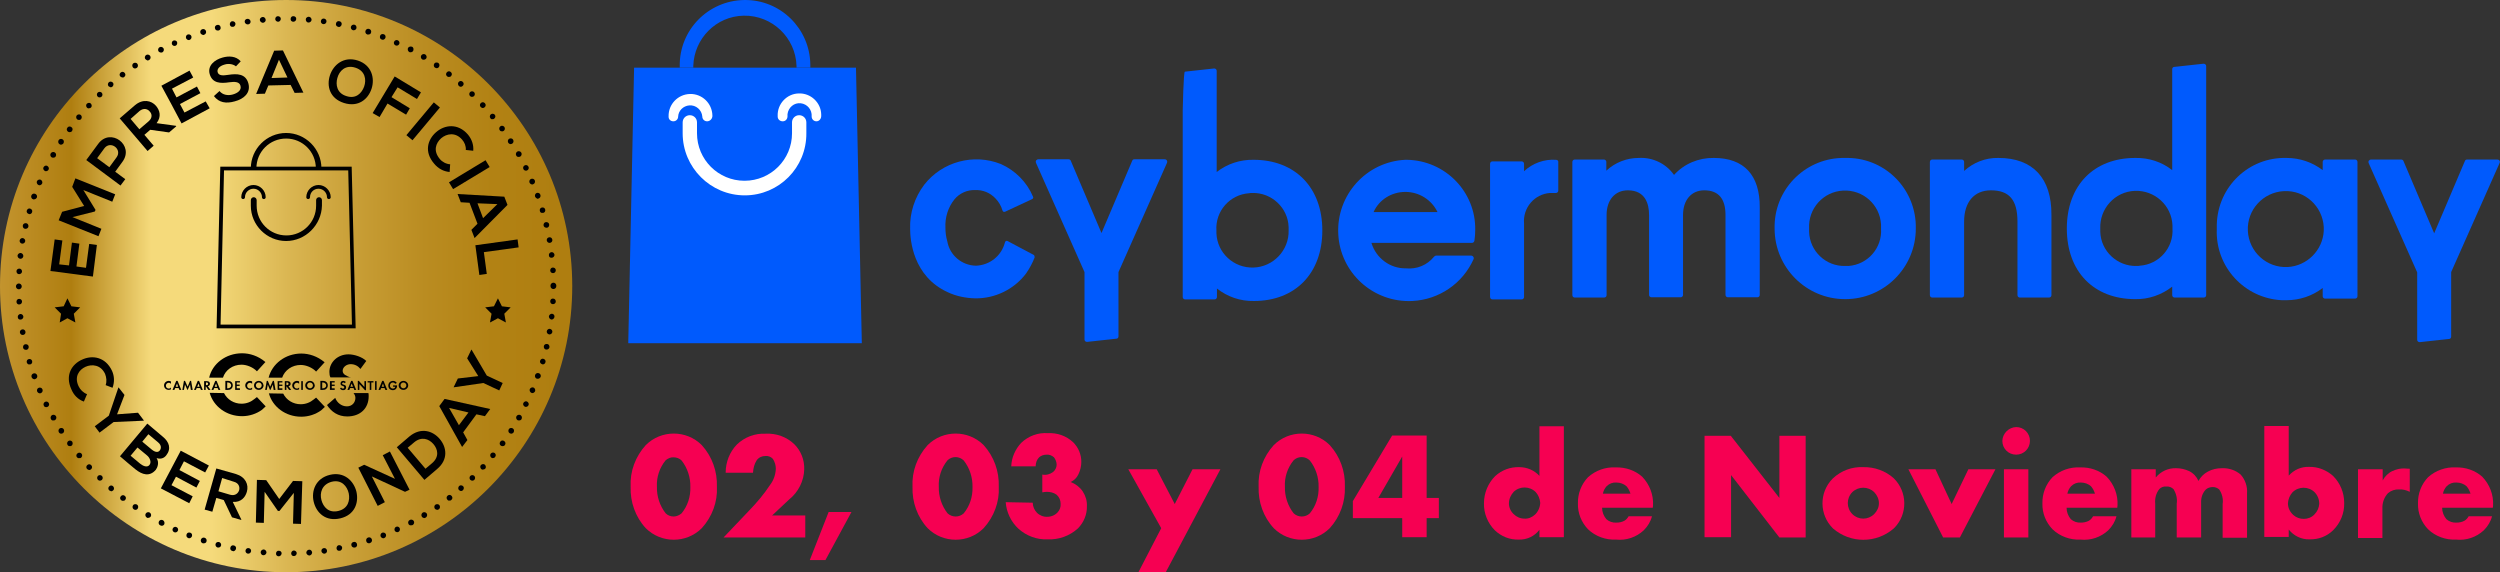 <?xml version="1.0" encoding="utf-8"?>
<!-- Generator: Adobe Illustrator 25.0.0, SVG Export Plug-In . SVG Version: 6.00 Build 0)  -->
<svg version="1.1" id="Capa_1" xmlns="http://www.w3.org/2000/svg" xmlns:xlink="http://www.w3.org/1999/xlink" x="0px" y="0px"
	 viewBox="0 0 941.9 215.6" style="enable-background:new 0 0 941.9 215.6;" xml:space="preserve">
<rect x="0" y="0" width="941.9" height="215.6" fill="#333333" stroke="none"/>
<style type="text/css">
	.st0{clip-path:url(#SVGID_2_);}
	.st1{fill:#005AFD;}
	.st2{fill:#FFFFFF;}
	.st3{clip-path:url(#SVGID_4_);}
	.st4{fill:#F60052;}
	.st5{clip-path:url(#SVGID_5_);fill:url(#SVGID_7_);}
	.st6{fill-rule:evenodd;clip-rule:evenodd;}
</style>
<g id="Grupo_53" transform="translate(543 26)">
	<g id="Grupo_50" transform="translate(0 0.105)">
		<g>
			<defs>
				<rect id="SVGID_1_" x="-306.4" y="-25.8" width="705.2" height="129"/>
			</defs>
			<clipPath id="SVGID_2_">
				<use xlink:href="#SVGID_1_"  style="overflow:visible;"/>
			</clipPath>
			<g id="Grupo_49" class="st0">
				<path id="Trazado_443" class="st1" d="M-70.7,34.1c-5-0.1-9.9,1.5-13.9,4.6V0.6c0-0.5-0.4-0.9-0.9-0.9c0,0,0,0,0,0h-0.1l-11,1.2
					c-0.5,0.1-0.8,14.2-0.8,14.6v70.3c0,0.5,0.4,0.9,0.9,0.9h0h11.1c0.5,0,0.9-0.4,0.9-0.9c0,0,0,0,0,0v-3.2
					c3.9,3.1,8.8,4.8,13.9,4.7c15.7,0,25.8-10.5,25.8-26.6S-55,34.1-70.7,34.1 M-71.2,46.6c7.3-0.2,13.5,5.6,13.7,12.9c0,0,0,0,0,0
					c0,0.4,0,0.8,0,1.2c0.2,7.5-5.8,13.8-13.3,14c-7.4,0.2-13.6-5.5-13.9-12.9c0-0.3,0-0.7,0-1c-0.5-7.3,5-13.6,12.3-14.1
					C-72,46.6-71.6,46.6-71.2,46.6"/>
				<path id="Trazado_444" class="st1" d="M-13.5,34.1c-14.7,0.7-26,13.2-25.3,27.9c0.7,14.7,13.2,26,27.9,25.3
					c10.1-0.5,19-6.6,23.1-15.8c0.2-0.5-0.1-1-0.5-1.2c-0.1,0-0.2-0.1-0.3-0.1H-1.9c-0.3,0-0.6,0.2-0.8,0.4
					c-2.6,3.2-6.5,4.8-10.6,4.4c-6,0.1-11.3-3.9-13-9.6h37.9c0.4,0,0.8-0.3,0.9-0.8c0.2-1.3,0.3-2.6,0.3-4
					C13.1,46.2,1.5,34.3-13,34.1c0,0,0,0,0,0L-13.5,34.1 M-13.5,46.2c5.2,0,9.9,3,12.1,7.6h-24.1C-23.4,49.1-18.7,46.2-13.5,46.2"/>
				<path id="Trazado_445" class="st1" d="M43.2,34.1c-4.4-0.3-8.8,1.3-12,4.3v-2.8c0-0.5-0.4-0.9-0.9-0.9h-11
					c-0.5,0-0.9,0.4-0.9,0.9v50.2c0,0.5,0.4,0.9,0.9,0.9h11c0.5,0,0.9-0.4,0.9-0.9V58.1c-0.5-5.9,3.9-11.1,9.8-11.5
					c0.4,0,0.8,0,1.2,0h1c0.5,0,0.9-0.4,0.9-0.9v0V35C44.2,34.5,43.8,34.1,43.2,34.1C43.3,34.1,43.3,34.1,43.2,34.1L43.2,34.1"/>
				<path id="Trazado_446" class="st1" d="M102.7,33.4c-5.7-0.1-11.2,2.2-15,6.4c-3-4.3-8.1-6.7-13.3-6.4c-4.5,0-8.9,1.7-12.2,4.8
					v-3.3c0-0.5-0.4-0.9-0.9-0.9c0,0,0,0,0,0h-11c-0.5,0-0.9,0.4-0.9,0.9v0l0,0v50.2c0,0.5,0.4,0.9,0.9,0.9c0,0,0,0,0,0h11.1
					c0.5,0,0.9-0.4,0.9-0.9V54.9c0-5.7,3.2-9.3,8-9.3c6.6,0,8,5.1,8,9.3v30.1c0,0.5,0.4,0.9,0.9,0.9l0,0h11c0.5,0,0.9-0.4,0.9-0.9
					c0,0,0,0,0,0l0,0V54.9c0-5.7,3.2-9.3,8-9.3c5.3,0,8,3.1,8,9.3v30.1c0,0.5,0.4,0.9,0.9,0.9h11.1c0.5,0,0.9-0.4,0.9-0.9V52.1
					C120.1,39.9,114.1,33.4,102.7,33.4"/>
				<path id="Trazado_447" class="st1" d="M152.2,33.4c-14.4-0.3-26.3,11.1-26.6,25.4c0,0,0,0,0,0c0,0.4,0,0.8,0,1.2
					c0,14.7,11.9,26.6,26.6,26.6c14.7,0,26.6-11.9,26.6-26.6c0.3-14.4-11-26.3-25.4-26.6c0,0,0,0,0,0
					C153,33.4,152.6,33.4,152.2,33.4 M152.2,74.1c-7.3,0.2-13.4-5.6-13.6-12.9c0,0,0,0,0,0c0-0.4,0-0.8,0-1.2
					c-0.4-7.5,5.3-13.9,12.8-14.3c7.5-0.4,13.9,5.3,14.3,12.8c0,0.1,0,0.2,0,0.3c0,0.4,0,0.8,0,1.2c0.5,7.3-5,13.6-12.3,14.1
					c0,0,0,0,0,0C153,74.1,152.6,74.1,152.2,74.1"/>
				<path id="Trazado_448" class="st1" d="M209.9,33.4c-4.8-0.1-9.4,1.7-12.9,4.9v-3.4c0-0.5-0.4-0.9-0.9-0.9l0,0h-11.1
					c-0.5,0-0.9,0.4-0.9,0.9c0,0,0,0,0,0v50.2c0,0.5,0.4,0.9,0.9,0.9c0,0,0,0,0,0h11.1c0.5,0,0.9-0.4,0.9-0.9c0,0,0,0,0,0l0,0V57.4
					c0-7.4,3.8-11.8,10.1-11.8c6.9,0,10,3.6,10,11.8v27.7c0,0.5,0.4,0.9,0.9,0.9l0,0h11c0.5,0,0.9-0.4,0.9-0.9l0,0V54.9
					C230,41,222.9,33.4,209.9,33.4"/>
				<path id="Trazado_449" class="st1" d="M287.2-2.1l-11,1.2c-0.5,0-0.8,0.4-0.8,0.9v38c-3.9-3.1-8.8-4.7-13.9-4.6
					c-15.7,0-25.8,10.4-25.8,26.6s10.1,26.6,25.8,26.6c5,0.1,9.9-1.6,13.9-4.7v3.2c0,0.5,0.4,0.9,0.9,0.9l0,0h11
					c0.5,0,0.9-0.4,0.9-0.9V-1.2C288.2-1.7,287.8-2.1,287.2-2.1C287.3-2.1,287.3-2.1,287.2-2.1 M262,74.1
					c-7.3,0.2-13.5-5.6-13.7-12.9c0-0.4,0-0.8,0-1.2c-0.3-7.5,5.5-13.9,13-14.2c7.5-0.3,13.9,5.5,14.2,13c0,0.4,0,0.7,0,1.1
					c0.5,7.3-5,13.6-12.3,14.1C262.8,74.1,262.4,74.1,262,74.1"/>
				<path id="Trazado_450" class="st1" d="M398.7,34.4c-0.2-0.3-0.5-0.4-0.8-0.4h-11.4c-0.4,0-0.7,0.2-0.8,0.5l-11.6,27.3
					l-11.6-27.3c-0.1-0.3-0.5-0.5-0.8-0.5h-11.4c-0.3,0-0.6,0.2-0.8,0.4c-0.2,0.3-0.2,0.6-0.1,0.9l18.3,41.2v25.4
					c0,0.5,0.4,0.9,0.9,0.9h0.1l11-1.2c0.5,0,0.8-0.4,0.8-0.9V76.4l18.3-41.2C398.9,35,398.9,34.6,398.7,34.4"/>
				<path id="Trazado_451" class="st1" d="M-103.4,34.3c-0.2-0.3-0.5-0.4-0.8-0.4h-11.4c-0.4,0-0.7,0.2-0.8,0.5l-11.6,27.3
					l-11.6-27.3c-0.1-0.3-0.5-0.5-0.8-0.5h-11.4c-0.3,0-0.6,0.2-0.8,0.4c-0.2,0.3-0.2,0.6-0.1,0.9l18.3,41.2v25.4
					c0,0.5,0.4,0.9,0.9,0.9h0c0,0,0.1,0,0.1,0l11-1.2c0.5,0,0.8-0.4,0.8-0.9V76.4l18.3-41.2C-103.2,34.9-103.2,34.6-103.4,34.3"/>
				<path id="Trazado_452" class="st1" d="M-153.6,69.9l-9.8-5.2c-0.3-0.2-0.7,0-0.9,0.3c0,0,0,0,0,0l0,0l-0.1,0.3
					c-1.3,5-5.7,8.5-10.9,8.7c-5.4-0.1-9.9-4-10.8-9.2c-0.5-1.7-0.7-3.4-0.7-5.1c-0.2-3.9,1-7.7,3.4-10.7c1.9-2.3,4.8-3.6,7.8-3.5
					c2.9-0.1,5.6,1,7.6,3.1c1.3,1.3,2.2,2.9,2.7,4.6c0.1,0.4,0.5,0.6,0.8,0.5c0,0,0.1,0,0.1,0l10.3-4.8c0.3-0.2,0.5-0.5,0.3-0.9
					c-2.3-5.5-6.7-9.9-12.1-12.3c-10.3-4.1-22.1-0.9-28.9,7.8c-3.6,4.8-5.5,10.6-5.3,16.6c0,4.1,1,17.9,14.2,23.9
					c3.2,1.5,6.7,2.2,10.3,2.3c7.5,0.1,14.7-3.4,19.2-9.4c1.3-1.9,2.4-3.9,3.2-6C-153.2,70.4-153.3,70-153.6,69.9"/>
				<path id="Trazado_453" class="st1" d="M344.3,34h-11.3c-0.5,0-0.9,0.4-0.9,0.9c0,0,0,0,0,0V38c-3.9-3-8.7-4.6-13.6-4.6
					c-14.2-0.4-25.9,10.8-26.3,25c0,0.6,0,1.2,0,1.8c-0.6,14.2,10.4,26.1,24.5,26.8c0.6,0,1.2,0,1.8,0c4.9,0,9.7-1.6,13.6-4.6v3.1
					c0,0.5,0.4,0.9,0.9,0.9c0,0,0,0,0,0h11.3c0.5,0,0.9-0.4,0.9-0.9V34.9C345.2,34.4,344.8,34,344.3,34 M318.9,74.5
					c-7.9,0.4-14.6-5.7-15-13.6c-0.4-7.9,5.7-14.6,13.6-15c7.9-0.4,14.6,5.7,15,13.6c0,0.5,0,1,0,1.4
					C332.1,68.2,326.2,74.1,318.9,74.5"/>
				<path id="Trazado_454" class="st1" d="M-218.3,103.2h-88l2.2-103.8h83.6L-218.3,103.2z"/>
				<path id="Trazado_455" class="st2" d="M-262.4,47.5c-12.9,0-23.4-10.5-23.4-23.4V20c0-1.5,1.2-2.7,2.7-2.7
					c1.5,0,2.7,1.2,2.7,2.7v4.1c0,9.9,8,17.9,17.9,17.9c9.9,0,17.9-8,17.9-17.9V20c0-1.5,1.2-2.7,2.7-2.7c1.5,0,2.7,1.2,2.7,2.7v4.1
					C-239.1,37-249.5,47.5-262.4,47.5"/>
				<path id="Trazado_456" class="st2" d="M-276.6,19.6c-1,0-1.8-0.8-1.8-1.8l0,0c-0.2-2.5-2.4-4.4-4.9-4.2c-2.3,0.2-4.1,2-4.2,4.2
					c0,1-0.8,1.8-1.8,1.8c-1,0-1.8-0.7-1.8-1.7c0-0.1,0-0.1,0-0.2c-0.1-4.5,3.5-8.3,8.1-8.4c4.5-0.1,8.3,3.5,8.4,8.1
					c0,0.1,0,0.2,0,0.3C-274.7,18.8-275.6,19.6-276.6,19.6C-276.6,19.6-276.6,19.6-276.6,19.6L-276.6,19.6"/>
				<path id="Trazado_457" class="st2" d="M-235.4,19.6c-1,0-1.8-0.8-1.8-1.8c0,0,0,0,0,0c0.2-2.5-1.6-4.7-4.1-5s-4.7,1.6-5,4.1
					c0,0.1,0,0.1,0,0.2c0,0.2,0,0.4,0,0.6c0,1-0.7,1.9-1.8,1.9c-1,0-1.9-0.7-1.9-1.8v-0.2c-0.2-4.5,3.4-8.4,7.9-8.5
					c4.5-0.2,8.4,3.4,8.5,7.9c0,0.1,0,0.2,0,0.3c0,0.1,0,0.2,0,0.3C-233.6,18.7-234.4,19.6-235.4,19.6
					C-235.4,19.6-235.4,19.6-235.4,19.6L-235.4,19.6"/>
				<path id="Trazado_458" class="st1" d="M-237.8-0.6h-5.1v-0.6c-0.3-10.7-9.2-19.2-19.9-19c-10.4,0.2-18.7,8.6-19,19v0.6h-5.1
					v-0.6c-0.2-13.6,10.7-24.7,24.3-24.9c13.6-0.2,24.7,10.7,24.9,24.3V-0.6L-237.8-0.6z"/>
			</g>
		</g>
	</g>
	<g id="Grupo_52" transform="translate(0 0)">
		<g>
			<defs>
				<rect id="SVGID_3_" x="-306.4" y="-26" width="705.2" height="215.6"/>
			</defs>
			<clipPath id="SVGID_4_">
				<use xlink:href="#SVGID_3_"  style="overflow:visible;"/>
			</clipPath>
			<g id="Grupo_51" class="st3">
				<path id="Trazado_459" class="st4" d="M-278.6,173c-5.8,5.8-15.3,5.8-21.1,0c-3.9-4.2-5.9-9.9-5.7-15.6
					c-0.3-5.8,1.8-11.4,5.7-15.7c5.8-5.8,15.3-5.8,21.1,0c3.9,4.3,5.9,9.9,5.7,15.7C-272.6,163.1-274.7,168.7-278.6,173
					 M-292.2,147.4c-2.3,2.8-3.5,6.4-3.3,10c-0.1,3.6,1.1,7.2,3.3,10c0.8,0.8,1.9,1.2,3,1.2c1.1,0,2.2-0.5,3-1.2
					c2.3-2.8,3.4-6.3,3.3-9.9c0.1-3.6-1.1-7.2-3.3-10c-0.8-0.8-1.9-1.2-3-1.2C-290.3,146.2-291.3,146.7-292.2,147.4"/>
				<path id="Trazado_460" class="st4" d="M-239.7,176.5h-30.7l9.7-10.2c2.9-3,5.6-6.2,7.9-9.7c1.3-1.7,2-3.8,2.1-6
					c0-1.3-0.4-2.6-1.1-3.7c-0.7-0.8-1.8-1.2-2.8-1.1c-1.3,0-2.5,0.5-3.3,1.6c-0.9,1.4-1.3,3-1.4,4.7h-10.3c0-4,1.5-7.8,4.2-10.6
					c2.9-2.8,6.8-4.3,10.9-4.1c4-0.2,7.9,1.2,10.8,4c2.5,2.5,3.8,5.9,3.7,9.4c-0.1,4.4-2.2,8.6-5.7,11.4l-6.4,6h12.5V176.5z"/>
				<path id="Trazado_461" class="st4" d="M-230.8,166.9h8.6L-232,185h-5.9L-230.8,166.9z"/>
				<path id="Trazado_462" class="st4" d="M-172.4,173c-5.8,5.8-15.3,5.8-21.1,0c-3.9-4.2-5.9-9.9-5.7-15.6
					c-0.3-5.8,1.8-11.4,5.7-15.7c5.8-5.8,15.3-5.8,21.1,0c3.9,4.3,5.9,9.9,5.7,15.7C-166.4,163.1-168.5,168.7-172.4,173 M-186,147.4
					c-2.3,2.8-3.5,6.4-3.3,10c-0.1,3.6,1.1,7.2,3.3,10c1.7,1.6,4.4,1.6,6.1,0c2.3-2.8,3.4-6.3,3.3-9.9c0.1-3.6-1.1-7.2-3.3-10
					C-181.6,145.8-184.3,145.8-186,147.4"/>
				<path id="Trazado_463" class="st4" d="M-153.9,163.4c0,1.4,0.6,2.8,1.6,3.8c1,1,2.5,1.6,3.9,1.5c1.5,0,2.9-0.6,3.9-1.7
					c0.8-0.9,1.2-2,1.1-3.2c0-1.3-0.5-2.5-1.5-3.4c-1.1-0.8-2.4-1.1-3.7-1.1c-0.6,0-1.1,0.1-1.7,0.2v-6.7c1.4,0.3,2.9-0.1,4.1-1
					c0.8-0.7,1.3-1.7,1.3-2.7c0-1-0.4-2-1-2.8c-0.8-0.7-1.8-1.1-2.8-1c-1,0-2,0.3-2.8,1c-0.9,0.9-1.3,2.1-1.3,3.4h-9.2
					c0.1-3.3,1.5-6.4,3.7-8.8c2.7-2.6,6.4-4,10.1-3.7c3.5-0.2,6.9,1,9.5,3.4c2,2,3.1,4.6,3.1,7.4c0,1.6-0.4,3.3-1.1,4.7
					c-0.6,1.3-1.6,2.3-2.9,2.9c1.8,0.7,3.4,1.9,4.5,3.5c1.1,1.7,1.7,3.6,1.6,5.6c0.1,3.1-1.2,6.2-3.4,8.4c-3.1,2.8-7.2,4.3-11.4,4.1
					c-4,0.2-8-1.3-11-4c-2.8-2.6-4.5-6.2-4.8-10L-153.9,163.4z"/>
				<path id="Trazado_464" class="st4" d="M-105.5,173l-12.4-22.2h10.7l6.8,13.1l6.7-13.1h10.5l-20.6,38.8h-10.3L-105.5,173z"/>
				<path id="Trazado_465" class="st4" d="M-42,173c-5.8,5.8-15.3,5.8-21.1,0c-3.9-4.2-5.9-9.9-5.7-15.6c-0.3-5.8,1.8-11.4,5.7-15.7
					c5.8-5.8,15.3-5.8,21.1,0c3.9,4.3,5.9,9.9,5.7,15.7C-36.1,163.1-38.1,168.7-42,173 M-55.6,147.4c-2.3,2.8-3.5,6.4-3.3,10
					c-0.1,3.6,1.1,7.2,3.3,10c1.7,1.6,4.4,1.6,6.1,0c2.3-2.8,3.4-6.3,3.3-9.9c0.1-3.6-1.1-7.2-3.3-10
					C-51.2,145.8-53.9,145.8-55.6,147.4"/>
				<path id="Trazado_466" class="st4" d="M-5.5,161.6h4.6v7.6h-4.6v7.2h-9.2v-7.2h-18.6v-6.4l14.8-24.7h13L-5.5,161.6z
					 M-14.7,161.6V146l-9,15.6H-14.7z"/>
				<path id="Trazado_467" class="st4" d="M46.2,176.4H37v-2.8c-1.8,2.4-4.7,3.8-7.8,3.7c-3.4,0.1-6.6-1.2-9-3.5
					c-2.7-2.7-4.2-6.4-4.1-10.2c0-3.8,1.5-7.5,4.2-10.2c2.5-2.3,5.7-3.5,9.1-3.4c2.9,0,5.7,1.2,7.6,3.3v-18.7h9.2L46.2,176.4z
					 M35.3,167.9c1.2-1.1,1.9-2.7,2-4.4c-0.1-1.5-0.7-3-1.7-4.1c-2.3-2.3-6-2.3-8.3-0.1c-1.1,1.2-1.8,2.7-1.8,4.4c0,1.5,0.7,3,1.8,4
					c1.1,1.1,2.5,1.7,4.1,1.7C32.8,169.5,34.2,168.9,35.3,167.9"/>
				<path id="Trazado_468" class="st4" d="M79.7,165.3H60.6c0,1.6,0.6,3.1,1.6,4.3c1,0.9,2.4,1.4,3.8,1.3c1,0,2.1-0.2,3-0.7
					c0.7-0.4,1.2-1,1.6-1.7h8.8c-0.5,2-1.6,3.8-3.1,5.3c-2.8,2.6-6.6,3.9-10.4,3.5c-3.9,0.2-7.8-1.2-10.6-3.9
					c-2.5-2.6-3.9-6.1-3.8-9.7c-0.1-3.7,1.3-7.3,3.8-9.9c2.9-2.6,6.6-3.9,10.5-3.7c3.6-0.1,7.2,1.1,9.9,3.5
					c2.8,2.9,4.3,6.8,4.1,10.8L79.7,165.3z M71.3,160c-0.3-1-0.8-2-1.5-2.8c-1-0.9-2.4-1.4-3.8-1.4c-1.4-0.1-2.7,0.4-3.7,1.4
					c-0.7,0.8-1.2,1.7-1.4,2.8H71.3z"/>
				<path id="Trazado_469" class="st4" d="M99.2,176.5v-38.3h9.9l18.3,23.4v-23.4h9.9v38.3h-9.9L109.2,153v23.4H99.2z"/>
				<path id="Trazado_470" class="st4" d="M170.5,173.1c-6.6,5.7-16.3,5.7-22.9,0c-5.2-5.1-5.3-13.5-0.2-18.7
					c0.1-0.1,0.1-0.1,0.2-0.2c3.1-2.9,7.2-4.4,11.4-4.2c4.2-0.1,8.4,1.4,11.5,4.2c5.2,5.1,5.3,13.5,0.2,18.7
					C170.6,173,170.5,173,170.5,173.1 M154.9,159.4c-2.3,2.3-2.3,6,0,8.3c1.1,1.1,2.6,1.7,4.1,1.7c1.5,0,3-0.6,4.1-1.7
					c1.1-1.1,1.8-2.5,1.8-4.1c0-1.6-0.7-3.1-1.8-4.2C160.8,157.2,157.2,157.2,154.9,159.4"/>
				<path id="Trazado_471" class="st4" d="M186.2,150.8l6.1,13.1l6.3-13.1h10.2l-13.4,25.7h-6.3L176,150.8H186.2z"/>
				<path id="Trazado_472" class="st4" d="M216.6,134.9c2.9,0,5.2,2.3,5.2,5.2c0,2.9-2.3,5.2-5.2,5.2c-2.9,0-5.2-2.3-5.2-5.2
					C211.5,137.3,213.8,135,216.6,134.9C216.6,134.9,216.6,134.9,216.6,134.9 M221.2,176.5H212v-25.7h9.2V176.5z"/>
				<path id="Trazado_473" class="st4" d="M254.7,165.3h-19.1c0,1.6,0.6,3.1,1.6,4.3c1,0.9,2.4,1.4,3.8,1.3c1,0,2.1-0.2,3-0.7
					c0.7-0.4,1.2-1,1.6-1.7h8.8c-0.5,2-1.6,3.8-3.1,5.3c-2.8,2.6-6.6,3.9-10.4,3.5c-3.9,0.2-7.8-1.2-10.6-3.9
					c-2.5-2.6-3.9-6.1-3.8-9.7c-0.1-3.7,1.3-7.3,3.8-9.9c2.9-2.6,6.6-3.9,10.5-3.7c3.6-0.1,7.2,1.1,9.9,3.5
					c2.8,2.9,4.3,6.8,4.1,10.8L254.7,165.3z M246.3,160c-0.3-1-0.8-2-1.5-2.8c-1-0.9-2.4-1.4-3.8-1.4c-1.4-0.1-2.7,0.4-3.7,1.4
					c-0.7,0.8-1.2,1.7-1.4,2.8H246.3z"/>
				<path id="Trazado_474" class="st4" d="M260,150.8h9.2v3.1c1.9-2.3,4.7-3.6,7.7-3.5c1.7,0,3.4,0.4,4.9,1.1
					c1.6,0.8,2.8,2.1,3.5,3.7c0.8-1.5,2-2.7,3.5-3.5c1.6-0.9,3.5-1.3,5.3-1.3c2.6-0.1,5.1,0.7,7.1,2.4c1.7,1.9,2.6,4.5,2.4,7.1v16.7
					h-9.2v-12.7c0.3-1.9-0.2-3.9-1.3-5.5c-0.7-0.6-1.5-0.9-2.4-0.9c-1,0-2,0.3-2.7,1c-1.2,1.3-1.8,3.1-1.7,4.9v13.1h-9.2v-12.7
					c0.3-1.9-0.2-3.9-1.2-5.5c-0.7-0.7-1.7-1.1-2.8-1c-0.9-0.1-1.9,0.3-2.5,0.9c-1.3,1.6-1.8,3.6-1.6,5.6v12.7H260V150.8z"/>
				<path id="Trazado_475" class="st4" d="M319.3,134.6v18.6c2-2.2,4.7-3.4,7.6-3.3c3.4-0.1,6.6,1.2,9.1,3.4
					c2.7,2.7,4.2,6.3,4.2,10.2c0.1,3.8-1.4,7.5-4.1,10.2c-2.4,2.4-5.6,3.6-9,3.5c-3,0.1-5.9-1.3-7.8-3.7v2.8h-9.2v-41.8H319.3z
					 M329,167.8c1.1-1.1,1.7-2.5,1.8-4c0-1.6-0.6-3.2-1.8-4.4c-2.3-2.2-6-2.2-8.3,0.1c-1,1.1-1.6,2.6-1.7,4.1c0,1.7,0.7,3.2,2,4.4
					c1.1,1,2.5,1.5,4,1.5C326.5,169.5,328,168.9,329,167.8"/>
				<path id="Trazado_476" class="st4" d="M345.5,150.8h9.2v4.2c0.8-1.5,2.1-2.8,3.6-3.5c1.5-0.7,3.1-1.1,4.8-1
					c0.2,0,0.6,0.1,1.8,0.1v8.7c-1.2-0.6-2.6-1-4-0.9c-1.5-0.1-3,0.4-4.2,1.4c-1.5,1.6-2.2,3.7-2.1,5.9v11h-9.2V150.8z"/>
				<path id="Trazado_477" class="st4" d="M396.2,165.3h-19.1c0,1.6,0.6,3.1,1.6,4.3c1,0.9,2.4,1.4,3.8,1.3c1,0,2.1-0.2,3-0.7
					c0.7-0.4,1.2-1,1.6-1.7h8.8c-0.5,2-1.6,3.8-3.1,5.3c-2.8,2.6-6.6,3.9-10.4,3.5c-3.9,0.2-7.8-1.2-10.6-3.9
					c-2.5-2.6-3.9-6.1-3.8-9.7c-0.1-3.7,1.3-7.3,3.8-9.9c2.9-2.6,6.7-3.9,10.5-3.7c3.6-0.1,7.2,1.1,9.9,3.5
					c2.8,2.9,4.3,6.8,4.1,10.8L396.2,165.3z M387.8,160c-0.3-1-0.8-2-1.5-2.8c-1-0.9-2.4-1.4-3.8-1.4c-1.4-0.1-2.7,0.4-3.7,1.4
					c-0.7,0.8-1.2,1.7-1.4,2.8H387.8z"/>
			</g>
		</g>
	</g>
</g>
<g>
	<g>
		<defs>
			<path id="SVGID_6_" d="M0,107.8c0,59.5,48.3,107.8,107.8,107.8c59.5,0,107.8-48.3,107.8-107.8C215.6,48.3,167.3,0,107.8,0
				C48.3,0,0,48.3,0,107.8"/>
		</defs>
		<clipPath id="SVGID_5_">
			<use xlink:href="#SVGID_6_"  style="overflow:visible;"/>
		</clipPath>
		
			<linearGradient id="SVGID_7_" gradientUnits="userSpaceOnUse" x1="-493.147" y1="647.781" x2="-492.035" y2="647.781" gradientTransform="matrix(193.927 0 0 -193.927 95634.57 125730.109)">
			<stop  offset="0" style="stop-color:#C3942E"/>
			<stop  offset="0.123" style="stop-color:#AF7E10"/>
			<stop  offset="0.262" style="stop-color:#F5DA7B"/>
			<stop  offset="0.367" style="stop-color:#F5DA7B"/>
			<stop  offset="0.376" style="stop-color:#F3D878"/>
			<stop  offset="0.497" style="stop-color:#DBB753"/>
			<stop  offset="0.619" style="stop-color:#C89E36"/>
			<stop  offset="0.739" style="stop-color:#BA8C21"/>
			<stop  offset="0.856" style="stop-color:#B28214"/>
			<stop  offset="0.969" style="stop-color:#AF7E10"/>
			<stop  offset="1" style="stop-color:#AF7E10"/>
		</linearGradient>
		<rect y="0" class="st5" width="215.6" height="215.6"/>
	</g>
	<g>
		<path d="M105,209.6L105,209.6c-0.6,0-1.1-0.5-1-1.1c0-0.6,0.5-1.1,1.1-1c0.6,0,1.1,0.5,1,1.1C106,209.1,105.6,209.6,105,209.6
			C105,209.6,105,209.6,105,209.6 M109.7,208.5c0-0.6,0.5-1.1,1-1.1c0.6,0,1.1,0.5,1.1,1c0,0.6-0.5,1.1-1,1.1h0
			C110.2,209.6,109.7,209.1,109.7,208.5 M99.2,209.2c-0.6,0-1-0.6-1-1.2c0.1-0.6,0.6-1,1.2-1c0.6,0.1,1,0.6,1,1.2
			C100.3,208.8,99.8,209.2,99.2,209.2C99.2,209.2,99.2,209.2,99.2,209.2 M115.4,208.3c0-0.6,0.4-1.1,1-1.2c0.6-0.1,1.1,0.4,1.2,1
			c0,0.6-0.4,1.1-1,1.2v0c0,0-0.1,0-0.1,0C115.9,209.2,115.5,208.8,115.4,208.3 M93.4,208.6c-0.6-0.1-1-0.6-0.9-1.2
			c0.1-0.6,0.6-1,1.2-0.9c0.6,0.1,1,0.6,0.9,1.2c-0.1,0.5-0.5,0.9-1.1,0.9C93.5,208.6,93.4,208.6,93.4,208.6 M121.1,207.7
			c-0.1-0.6,0.3-1.1,0.9-1.2c0.6-0.1,1.1,0.3,1.2,0.9c0.1,0.6-0.3,1.1-0.9,1.2c-0.1,0-0.1,0-0.2,0
			C121.7,208.6,121.2,208.2,121.1,207.7 M87.6,207.6c-0.6-0.1-1-0.7-0.8-1.3c0.1-0.6,0.7-1,1.3-0.8c0.6,0.1,1,0.7,0.8,1.3
			c-0.1,0.5-0.6,0.9-1.1,0.9C87.8,207.6,87.7,207.6,87.6,207.6 M126.8,206.7c-0.1-0.6,0.3-1.2,0.8-1.3c0.6-0.1,1.2,0.3,1.3,0.8
			c0.1,0.6-0.3,1.2-0.8,1.3c-0.1,0-0.1,0-0.2,0C127.4,207.6,126.9,207.3,126.8,206.7 M82,206.3c-0.6-0.2-0.9-0.7-0.8-1.3
			s0.7-0.9,1.3-0.8c0.6,0.2,0.9,0.7,0.8,1.3c-0.1,0.5-0.6,0.8-1,0.8C82.2,206.3,82.1,206.3,82,206.3 M132.4,205.5
			c-0.2-0.6,0.2-1.2,0.8-1.3c0.6-0.2,1.2,0.2,1.3,0.8c0.2,0.6-0.2,1.2-0.8,1.3c-0.1,0-0.2,0-0.3,0C133,206.3,132.5,206,132.4,205.5
			 M76.4,204.7c-0.6-0.2-0.9-0.8-0.7-1.4c0.2-0.6,0.8-0.9,1.4-0.7c0.6,0.2,0.9,0.8,0.7,1.4c-0.1,0.5-0.6,0.7-1,0.7
			C76.6,204.7,76.5,204.7,76.4,204.7 M138,203.9c-0.2-0.6,0.1-1.2,0.7-1.4c0.6-0.2,1.2,0.1,1.4,0.7c0.2,0.6-0.1,1.2-0.7,1.4
			c-0.1,0-0.2,0.1-0.3,0.1C138.5,204.7,138.1,204.4,138,203.9 M70.9,202.7c-0.6-0.2-0.8-0.8-0.6-1.4c0.2-0.6,0.8-0.8,1.4-0.6
			c0.6,0.2,0.8,0.8,0.6,1.4c-0.2,0.4-0.6,0.7-1,0.7C71.2,202.8,71,202.8,70.9,202.7 M143.4,202.1c-0.2-0.6,0.1-1.2,0.6-1.4
			c0.6-0.2,1.2,0.1,1.4,0.6c0.2,0.6-0.1,1.2-0.6,1.4c-0.1,0.1-0.3,0.1-0.4,0.1C144,202.8,143.6,202.5,143.4,202.1 M65.6,200.5
			c-0.5-0.2-0.8-0.9-0.5-1.4c0.2-0.5,0.9-0.8,1.4-0.5c0.5,0.2,0.8,0.9,0.5,1.4c-0.2,0.4-0.6,0.6-1,0.6
			C65.9,200.6,65.7,200.5,65.6,200.5 M148.7,199.9c-0.2-0.5,0-1.2,0.5-1.4c0.5-0.3,1.2,0,1.4,0.5c0.2,0.5,0,1.2-0.5,1.4
			c-0.1,0.1-0.3,0.1-0.4,0.1C149.3,200.5,148.9,200.3,148.7,199.9 M60.3,197.9c-0.5-0.3-0.7-0.9-0.4-1.5c0.3-0.5,0.9-0.7,1.5-0.4
			c0.5,0.3,0.7,0.9,0.5,1.5c-0.2,0.4-0.6,0.6-1,0.6C60.7,198,60.5,198,60.3,197.9 M153.9,197.4c-0.3-0.5-0.1-1.2,0.5-1.5h0
			c0.5-0.3,1.2-0.1,1.5,0.4c0.3,0.5,0.1,1.2-0.4,1.5c-0.2,0.1-0.3,0.1-0.5,0.1C154.4,198,154.1,197.8,153.9,197.4 M55.3,195
			L55.3,195c-0.5-0.3-0.7-1-0.4-1.5c0.3-0.5,1-0.7,1.5-0.4v0c0.5,0.3,0.7,1,0.4,1.5c-0.2,0.3-0.6,0.5-0.9,0.5
			C55.6,195.2,55.4,195.1,55.3,195 M158.9,194.6c-0.3-0.5-0.1-1.2,0.4-1.5c0.5-0.3,1.2-0.1,1.5,0.4c0.3,0.5,0.1,1.2-0.4,1.5
			c-0.2,0.1-0.4,0.2-0.6,0.2C159.5,195.1,159.1,195,158.9,194.6 M50.4,191.9c-0.5-0.3-0.6-1-0.3-1.5c0.3-0.5,1-0.6,1.5-0.3
			c0.5,0.3,0.6,1,0.3,1.5c-0.2,0.3-0.5,0.5-0.9,0.5C50.8,192.1,50.6,192,50.4,191.9 M163.8,191.6c-0.3-0.5-0.2-1.2,0.3-1.5
			c0.5-0.3,1.2-0.2,1.5,0.3c0.3,0.5,0.2,1.2-0.3,1.5c-0.2,0.1-0.4,0.2-0.6,0.2C164.3,192,164,191.9,163.8,191.6 M45.7,188.5
			c-0.5-0.4-0.6-1-0.2-1.5c0.4-0.5,1-0.6,1.5-0.2c0.5,0.4,0.6,1,0.2,1.5c-0.2,0.3-0.5,0.4-0.9,0.4C46.1,188.7,45.9,188.6,45.7,188.5
			 M168.5,188.2c-0.4-0.5-0.3-1.1,0.2-1.5c0.5-0.4,1.1-0.3,1.5,0.2c0.4,0.5,0.3,1.1-0.2,1.5c-0.2,0.2-0.4,0.2-0.7,0.2
			C169,188.7,168.7,188.5,168.5,188.2 M41.2,184.8c-0.5-0.4-0.5-1.1-0.1-1.5c0.4-0.5,1.1-0.5,1.5-0.1c0.4,0.4,0.5,1.1,0.1,1.5
			c-0.2,0.2-0.5,0.4-0.8,0.4C41.6,185,41.4,184.9,41.2,184.8 M172.9,184.6c-0.4-0.4-0.3-1.1,0.1-1.5c0.4-0.4,1.1-0.3,1.5,0.1
			c0.4,0.4,0.3,1.1-0.1,1.5c-0.2,0.2-0.5,0.3-0.7,0.3C173.5,185,173.2,184.9,172.9,184.6 M36.9,180.8c-0.4-0.4-0.4-1.1,0-1.5
			c0.4-0.4,1.1-0.4,1.5,0c0.4,0.4,0.4,1.1,0,1.5c-0.2,0.2-0.5,0.3-0.8,0.3C37.4,181.1,37.1,181,36.9,180.8 M177.2,180.8
			c-0.4-0.4-0.4-1.1,0-1.5c0.4-0.4,1.1-0.4,1.5,0c0.4,0.4,0.4,1.1,0,1.5c-0.2,0.2-0.5,0.3-0.7,0.3
			C177.7,181.1,177.4,181,177.2,180.8 M32.8,176.7c-0.4-0.4-0.4-1.1,0.1-1.5c0.4-0.4,1.1-0.4,1.5,0.1c0.4,0.4,0.4,1.1-0.1,1.5
			c-0.2,0.2-0.5,0.3-0.7,0.3C33.3,177,33,176.9,32.8,176.7 M181.3,176.7c-0.4-0.4-0.5-1.1-0.1-1.5c0.4-0.4,1.1-0.5,1.5-0.1
			c0.4,0.4,0.5,1.1,0.1,1.5c-0.2,0.2-0.5,0.3-0.8,0.3C181.7,177,181.5,176.9,181.3,176.7 M29,172.3L29,172.3
			c-0.4-0.5-0.3-1.1,0.2-1.5c0.5-0.4,1.1-0.3,1.5,0.1v0c0.4,0.5,0.3,1.1-0.1,1.5c-0.2,0.2-0.4,0.2-0.7,0.2
			C29.5,172.7,29.2,172.5,29,172.3 M185.1,172.4c-0.5-0.4-0.5-1.1-0.2-1.5v0c0.4-0.5,1.1-0.5,1.5-0.2c0.5,0.4,0.5,1.1,0.1,1.5l0,0
			c-0.2,0.3-0.5,0.4-0.8,0.4C185.5,172.6,185.3,172.6,185.1,172.4 M25.5,167.7c-0.4-0.5-0.2-1.2,0.2-1.5c0.5-0.4,1.2-0.2,1.5,0.2
			c0.3,0.5,0.2,1.2-0.2,1.5c-0.2,0.1-0.4,0.2-0.6,0.2C26,168.1,25.7,168,25.5,167.7 M188.7,167.9c-0.5-0.3-0.6-1-0.2-1.5h0
			c0.3-0.5,1-0.6,1.5-0.2c0.5,0.4,0.6,1,0.2,1.5c-0.2,0.3-0.5,0.4-0.9,0.4C189.1,168.1,188.8,168,188.7,167.9 M22.2,162.9
			L22.2,162.9c-0.3-0.5-0.2-1.2,0.3-1.5c0.5-0.3,1.2-0.2,1.5,0.3v0c0.3,0.5,0.2,1.2-0.3,1.5c-0.2,0.1-0.4,0.2-0.6,0.2
			C22.7,163.4,22.4,163.2,22.2,162.9 M192,163.2c-0.5-0.3-0.6-1-0.3-1.5c0.3-0.5,1-0.6,1.5-0.3c0.5,0.3,0.6,1,0.3,1.5
			c-0.2,0.3-0.6,0.5-0.9,0.5C192.3,163.3,192.1,163.3,192,163.2 M19.2,157.9c-0.3-0.5-0.1-1.2,0.4-1.5c0.5-0.3,1.2-0.1,1.5,0.4
			c0.3,0.5,0.1,1.2-0.4,1.5c-0.2,0.1-0.4,0.1-0.5,0.1C19.7,158.5,19.4,158.3,19.2,157.9 M195,158.3c-0.5-0.3-0.7-1-0.4-1.5
			c0.3-0.5,1-0.7,1.5-0.4c0.5,0.3,0.7,0.9,0.4,1.5c-0.2,0.4-0.6,0.5-0.9,0.5C195.3,158.4,195.2,158.4,195,158.3 M16.5,152.8
			c-0.3-0.5,0-1.2,0.5-1.4c0.5-0.3,1.2,0,1.4,0.5c0.3,0.5,0,1.2-0.5,1.4c-0.2,0.1-0.3,0.1-0.5,0.1C17,153.4,16.6,153.2,16.5,152.8
			 M197.7,153.2c-0.5-0.3-0.8-0.9-0.5-1.4c0.3-0.5,0.9-0.8,1.4-0.5c0.5,0.3,0.8,0.9,0.5,1.4c-0.2,0.4-0.6,0.6-1,0.6
			C198,153.3,197.9,153.3,197.7,153.2 M14,147.5c-0.2-0.5,0-1.2,0.6-1.4c0.5-0.2,1.2,0,1.4,0.6c0.2,0.5,0,1.2-0.6,1.4
			c-0.1,0.1-0.3,0.1-0.4,0.1C14.6,148.2,14.2,147.9,14,147.5 M200.2,148c-0.5-0.2-0.8-0.9-0.6-1.4c0.2-0.5,0.9-0.8,1.4-0.6
			c0.5,0.2,0.8,0.9,0.6,1.4c-0.2,0.4-0.6,0.7-1,0.7C200.5,148.1,200.3,148.1,200.2,148 M11.9,142.1L11.9,142.1
			c-0.2-0.6,0.1-1.2,0.7-1.4c0.6-0.2,1.2,0.1,1.4,0.7c0.2,0.6-0.1,1.2-0.7,1.4c-0.1,0-0.2,0.1-0.4,0.1
			C12.5,142.8,12.1,142.6,11.9,142.1 M202.3,142.7c-0.6-0.2-0.9-0.8-0.7-1.4c0.2-0.6,0.8-0.9,1.4-0.7c0.6,0.2,0.9,0.8,0.7,1.4
			c-0.2,0.4-0.6,0.7-1,0.7C202.6,142.7,202.5,142.7,202.3,142.7 M10.1,136.6c-0.2-0.6,0.2-1.2,0.7-1.3c0.6-0.2,1.2,0.2,1.3,0.7
			c0.2,0.6-0.2,1.2-0.7,1.3c-0.1,0-0.2,0-0.3,0C10.7,137.4,10.3,137.1,10.1,136.6 M204.2,137.2c-0.6-0.2-0.9-0.8-0.7-1.3
			c0.2-0.6,0.8-0.9,1.3-0.7c0.6,0.2,0.9,0.8,0.7,1.3c-0.1,0.5-0.6,0.8-1,0.8C204.4,137.3,204.3,137.2,204.2,137.2 M8.7,131L8.7,131
			c-0.1-0.6,0.2-1.2,0.8-1.3c0.6-0.1,1.2,0.2,1.3,0.8c0.1,0.6-0.2,1.2-0.8,1.3c-0.1,0-0.2,0-0.2,0C9.2,131.8,8.8,131.5,8.7,131
			 M205.7,131.7c-0.6-0.1-0.9-0.7-0.8-1.3c0.1-0.6,0.7-0.9,1.3-0.8c0.6,0.1,0.9,0.7,0.8,1.3c-0.1,0.5-0.6,0.8-1,0.8
			C205.9,131.7,205.8,131.7,205.7,131.7 M7.5,125.3c-0.1-0.6,0.3-1.1,0.9-1.2c0.6-0.1,1.1,0.3,1.2,0.9c0.1,0.6-0.3,1.1-0.9,1.2
			c-0.1,0-0.1,0-0.2,0C8,126.2,7.6,125.8,7.5,125.3 M206.9,126c-0.6-0.1-1-0.7-0.9-1.2c0.1-0.6,0.7-1,1.2-0.9c0.6,0.1,1,0.7,0.9,1.2
			c-0.1,0.5-0.5,0.9-1.1,0.9C207,126.1,206.9,126,206.9,126 M6.7,119.5c-0.1-0.6,0.4-1.1,0.9-1.2c0.6-0.1,1.1,0.4,1.2,0.9
			c0.1,0.6-0.4,1.1-0.9,1.2c0,0-0.1,0-0.1,0C7.2,120.5,6.7,120.1,6.7,119.5 M207.8,120.4c-0.6-0.1-1-0.6-1-1.2c0.1-0.6,0.6-1,1.2-1
			c0.6,0.1,1,0.6,0.9,1.2c-0.1,0.5-0.5,1-1.1,1C207.8,120.4,207.8,120.4,207.8,120.4 M6.2,113.7c0-0.6,0.4-1.1,1-1.1
			c0.6,0,1.1,0.4,1.1,1v0c0,0.6-0.4,1.1-1,1.1c0,0,0,0-0.1,0C6.7,114.8,6.2,114.3,6.2,113.7 M208.3,114.6c-0.6,0-1-0.5-1-1.1
			c0-0.6,0.5-1.1,1.1-1c0.6,0,1,0.5,1,1.1C209.4,114.2,208.9,114.6,208.3,114.6C208.3,114.6,208.3,114.6,208.3,114.6 M6,107.9
			L6,107.9c0-0.6,0.5-1.1,1.1-1.1c0.6,0,1.1,0.5,1.1,1.1c0,0.6-0.5,1.1-1.1,1.1C6.5,109,6,108.5,6,107.9 M207.4,107.8
			c0,0,0-0.1,0-0.1c0,0,0-0.1,0-0.1v0c0-0.6,0.5-1.1,1.1-1.1c0.6,0,1.1,0.5,1.1,1.1c0,0,0,0.1,0,0.1c0,0,0,0.1,0,0.1
			c0,0.6-0.5,1.1-1.1,1.1S207.4,108.4,207.4,107.8 M7.2,103.3c-0.6,0-1-0.5-1-1.1c0-0.6,0.5-1,1.1-1c0.6,0,1,0.5,1,1.1h0
			C8.3,102.8,7.8,103.3,7.2,103.3C7.2,103.3,7.2,103.3,7.2,103.3 M207.3,101.9c0-0.6,0.4-1.1,1-1.1c0.6,0,1.1,0.4,1.1,1h0
			c0,0.6-0.4,1.1-1,1.1h-0.1C207.8,102.9,207.3,102.5,207.3,101.9 M7.6,97.5c-0.6-0.1-1-0.6-1-1.2c0.1-0.6,0.6-1,1.2-1
			c0.6,0.1,1,0.6,1,1.2h0c-0.1,0.6-0.5,1-1.1,1C7.7,97.5,7.6,97.5,7.6,97.5 M206.8,96.2c-0.1-0.6,0.4-1.1,0.9-1.2
			c0.6-0.1,1.1,0.4,1.2,0.9c0.1,0.6-0.4,1.1-0.9,1.2c0,0-0.1,0-0.1,0C207.3,97.2,206.8,96.8,206.8,96.2 M8.3,91.8
			c-0.6-0.1-1-0.7-0.9-1.2c0.1-0.6,0.7-1,1.2-0.9c0.6,0.1,1,0.7,0.9,1.2c-0.1,0.5-0.5,0.9-1.1,0.9C8.5,91.8,8.4,91.8,8.3,91.8
			 M206,90.6c-0.1-0.6,0.3-1.1,0.9-1.2c0.6-0.1,1.1,0.3,1.2,0.9c0.1,0.6-0.3,1.1-0.9,1.2c-0.1,0-0.1,0-0.2,0
			C206.5,91.5,206.1,91.1,206,90.6 M9.4,86.2c-0.6-0.1-0.9-0.7-0.8-1.3c0.1-0.6,0.7-0.9,1.3-0.8c0.6,0.1,0.9,0.7,0.8,1.3
			c-0.1,0.5-0.6,0.8-1,0.8C9.6,86.2,9.5,86.2,9.4,86.2 M204.8,85c-0.1-0.6,0.2-1.2,0.8-1.3c0.6-0.1,1.2,0.2,1.3,0.8
			c0.1,0.6-0.2,1.2-0.8,1.3c-0.1,0-0.2,0-0.2,0C205.4,85.8,204.9,85.5,204.8,85 M10.8,80.6c-0.6-0.2-0.9-0.8-0.7-1.3
			c0.2-0.6,0.8-0.9,1.3-0.7c0.6,0.2,0.9,0.8,0.7,1.3c-0.1,0.5-0.6,0.8-1,0.8C11,80.6,10.9,80.6,10.8,80.6 M203.4,79.5
			c-0.2-0.6,0.2-1.2,0.7-1.3c0.6-0.2,1.2,0.2,1.3,0.7c0.2,0.6-0.2,1.2-0.7,1.3c-0.1,0-0.2,0-0.3,0C203.9,80.3,203.5,80,203.4,79.5
			 M12.5,75.1c-0.6-0.2-0.9-0.8-0.7-1.4c0.2-0.6,0.8-0.9,1.4-0.7c0.6,0.2,0.9,0.8,0.7,1.4c-0.2,0.4-0.6,0.7-1,0.7
			C12.7,75.2,12.6,75.1,12.5,75.1 M201.6,74.1c-0.2-0.6,0.1-1.2,0.6-1.4c0.6-0.2,1.2,0.1,1.4,0.7c0.2,0.6-0.1,1.2-0.7,1.4
			c-0.1,0-0.2,0.1-0.4,0.1C202.2,74.8,201.8,74.5,201.6,74.1 M14.5,69.7c-0.5-0.2-0.8-0.9-0.6-1.4c0.2-0.5,0.9-0.8,1.4-0.6
			c0.5,0.2,0.8,0.9,0.6,1.4c-0.2,0.4-0.6,0.7-1,0.7C14.8,69.8,14.7,69.8,14.5,69.7 M199.5,68.8c-0.2-0.5,0-1.2,0.6-1.4
			c0.5-0.2,1.2,0,1.4,0.6c0.2,0.5,0,1.2-0.6,1.4c-0.1,0.1-0.3,0.1-0.4,0.1C200.1,69.5,199.7,69.2,199.5,68.8 M16.9,64.4
			c-0.5-0.3-0.8-0.9-0.5-1.4v0c0.3-0.5,0.9-0.8,1.4-0.5c0.5,0.3,0.8,0.9,0.5,1.4c-0.2,0.4-0.6,0.6-1,0.6
			C17.2,64.5,17,64.5,16.9,64.4 M197.2,63.7c-0.3-0.5,0-1.2,0.5-1.4c0.5-0.3,1.2,0,1.4,0.5c0.3,0.5,0,1.2-0.5,1.4
			c-0.2,0.1-0.3,0.1-0.5,0.1C197.7,64.3,197.3,64,197.2,63.7 M19.5,59.3c-0.5-0.3-0.7-0.9-0.4-1.5c0.3-0.5,1-0.7,1.5-0.4
			c0.5,0.3,0.7,0.9,0.4,1.5c-0.2,0.4-0.6,0.5-0.9,0.5C19.8,59.4,19.7,59.4,19.5,59.3 M194.5,58.6L194.5,58.6
			c-0.3-0.5-0.1-1.2,0.4-1.5c0.5-0.3,1.2-0.1,1.5,0.4l0,0c0.3,0.5,0.1,1.2-0.4,1.5c-0.2,0.1-0.4,0.1-0.5,0.1
			C195.1,59.2,194.7,59,194.5,58.6 M22.4,54.3c-0.5-0.3-0.6-1-0.3-1.5v0c0.3-0.5,1-0.6,1.5-0.3c0.5,0.3,0.6,1,0.3,1.5
			c-0.2,0.3-0.6,0.5-0.9,0.5C22.8,54.5,22.6,54.5,22.4,54.3 M191.5,53.8c-0.3-0.5-0.2-1.2,0.3-1.5c0.5-0.3,1.2-0.2,1.5,0.3h0
			c0.3,0.5,0.2,1.2-0.3,1.5c-0.2,0.1-0.4,0.2-0.6,0.2C192.1,54.3,191.7,54.1,191.5,53.8 M25.6,49.6c-0.5-0.4-0.6-1-0.2-1.5h0
			c0.3-0.5,1-0.6,1.5-0.2c0.5,0.3,0.6,1,0.2,1.5c-0.2,0.3-0.5,0.4-0.9,0.4C26,49.8,25.8,49.7,25.6,49.6 M188.3,49.1L188.3,49.1
			c-0.4-0.5-0.2-1.2,0.2-1.5c0.5-0.4,1.2-0.2,1.5,0.2c0.4,0.5,0.2,1.2-0.2,1.5c-0.2,0.1-0.4,0.2-0.6,0.2
			C188.9,49.5,188.5,49.4,188.3,49.1 M29.1,45c-0.5-0.4-0.5-1.1-0.2-1.5c0.4-0.5,1.1-0.5,1.5-0.2c0.5,0.4,0.5,1.1,0.2,1.5
			c-0.2,0.3-0.5,0.4-0.8,0.4C29.5,45.2,29.3,45.1,29.1,45 M184.8,44.6L184.8,44.6c-0.4-0.5-0.3-1.1,0.1-1.5c0.5-0.4,1.1-0.3,1.5,0.1
			c0.4,0.5,0.3,1.1-0.2,1.5c-0.2,0.2-0.4,0.2-0.7,0.2C185.4,45,185,44.9,184.8,44.6 M32.8,40.6c-0.4-0.4-0.5-1.1-0.1-1.5
			c0.4-0.4,1.1-0.5,1.5-0.1c0.4,0.4,0.5,1.1,0.1,1.5c-0.2,0.2-0.5,0.3-0.8,0.3C33.3,40.9,33,40.8,32.8,40.6 M181.1,40.3
			c-0.4-0.4-0.4-1.1,0.1-1.5c0.4-0.4,1.1-0.4,1.5,0.1h0c0.4,0.4,0.4,1.1-0.1,1.5c-0.2,0.2-0.5,0.3-0.7,0.3
			C181.6,40.7,181.3,40.5,181.1,40.3 M36.8,36.4c-0.4-0.4-0.4-1.1,0-1.5c0.4-0.4,1.1-0.4,1.5,0c0.4,0.4,0.4,1.1,0,1.5
			c-0.2,0.2-0.5,0.3-0.8,0.3C37.2,36.7,37,36.6,36.8,36.4 M177.1,36.2c-0.4-0.4-0.4-1.1,0-1.5c0.4-0.4,1.1-0.4,1.5,0
			c0.4,0.4,0.4,1.1,0,1.5c-0.2,0.2-0.5,0.3-0.8,0.3C177.6,36.5,177.3,36.4,177.1,36.2 M40.9,32.5c-0.4-0.5-0.3-1.1,0.1-1.5
			c0.4-0.4,1.1-0.3,1.5,0.1c0.4,0.4,0.3,1.1-0.1,1.5v0c-0.2,0.2-0.5,0.3-0.7,0.3C41.5,32.8,41.2,32.7,40.9,32.5 M172.9,32.4
			L172.9,32.4c-0.4-0.4-0.5-1.1-0.1-1.5c0.4-0.5,1.1-0.5,1.5-0.1c0.5,0.4,0.5,1.1,0.1,1.5c-0.2,0.2-0.5,0.4-0.8,0.4
			C173.4,32.7,173.1,32.6,172.9,32.4 M45.3,28.8c-0.4-0.5-0.3-1.1,0.2-1.5c0.5-0.4,1.1-0.3,1.5,0.2c0.4,0.5,0.3,1.1-0.2,1.5
			c-0.2,0.2-0.4,0.2-0.7,0.2C45.9,29.2,45.6,29,45.3,28.8 M168.5,28.8L168.5,28.8c-0.5-0.4-0.6-1-0.2-1.5c0.4-0.5,1-0.6,1.5-0.2
			c0.5,0.4,0.6,1,0.2,1.5c-0.2,0.3-0.5,0.4-0.9,0.4C168.9,29,168.7,28.9,168.5,28.8 M50,25.3c-0.3-0.5-0.2-1.2,0.3-1.5
			c0.5-0.3,1.2-0.2,1.5,0.3c0.3,0.5,0.2,1.2-0.3,1.5c-0.2,0.1-0.4,0.2-0.6,0.2C50.5,25.8,50.2,25.6,50,25.3 M163.9,25.5
			c-0.5-0.3-0.6-1-0.3-1.5c0.3-0.5,1-0.6,1.5-0.3s0.6,1,0.3,1.5c-0.2,0.3-0.5,0.5-0.9,0.5C164.3,25.6,164.1,25.6,163.9,25.5
			 M54.7,22.2c-0.3-0.5-0.1-1.2,0.4-1.5c0.5-0.3,1.2-0.1,1.5,0.4c0.3,0.5,0.1,1.2-0.4,1.5c-0.2,0.1-0.4,0.2-0.6,0.2
			C55.3,22.7,55,22.5,54.7,22.2 M159.1,22.4c-0.5-0.3-0.7-1-0.4-1.5c0.3-0.5,1-0.7,1.5-0.4c0.5,0.3,0.7,1,0.4,1.5
			c-0.2,0.3-0.6,0.5-0.9,0.5C159.5,22.5,159.3,22.5,159.1,22.4 M59.7,19.3c-0.3-0.5-0.1-1.2,0.4-1.5c0.5-0.3,1.2-0.1,1.5,0.4
			c0.3,0.5,0.1,1.2-0.4,1.5c-0.2,0.1-0.3,0.1-0.5,0.1C60.3,19.8,59.9,19.6,59.7,19.3 M154.2,19.6c-0.5-0.3-0.7-0.9-0.5-1.5
			c0.3-0.5,0.9-0.7,1.5-0.5s0.7,0.9,0.5,1.5c-0.2,0.4-0.6,0.6-1,0.6C154.5,19.7,154.3,19.7,154.2,19.6 M64.8,16.7
			c-0.2-0.5,0-1.2,0.5-1.4c0.5-0.2,1.2,0,1.4,0.5c0.2,0.5,0,1.2-0.5,1.4c-0.1,0.1-0.3,0.1-0.5,0.1C65.4,17.3,65,17.1,64.8,16.7
			 M149,17.1L149,17.1c-0.5-0.2-0.8-0.9-0.5-1.4c0.2-0.5,0.9-0.8,1.4-0.5c0.5,0.2,0.8,0.9,0.5,1.4c-0.2,0.4-0.6,0.6-1,0.6
			C149.3,17.2,149.2,17.1,149,17.1 M70.1,14.4c-0.2-0.6,0.1-1.2,0.6-1.4c0.6-0.2,1.2,0.1,1.4,0.6c0.2,0.6-0.1,1.2-0.6,1.4
			c-0.1,0.1-0.3,0.1-0.4,0.1C70.7,15.1,70.3,14.8,70.1,14.4 M143.8,14.9c-0.6-0.2-0.8-0.8-0.6-1.4c0.2-0.6,0.8-0.8,1.4-0.6
			c0.6,0.2,0.8,0.8,0.6,1.4c-0.2,0.4-0.6,0.7-1,0.7C144.1,14.9,143.9,14.9,143.8,14.9 M75.5,12.4c-0.2-0.6,0.1-1.2,0.7-1.4
			c0.6-0.2,1.2,0.1,1.4,0.7c0.2,0.6-0.1,1.2-0.7,1.4c-0.1,0-0.2,0.1-0.3,0.1C76.1,13.1,75.6,12.8,75.5,12.4 M138.4,13
			c-0.6-0.2-0.9-0.8-0.7-1.4c0.2-0.6,0.8-0.9,1.4-0.7c0.6,0.2,0.9,0.8,0.7,1.4c-0.1,0.5-0.6,0.7-1,0.7C138.6,13,138.5,13,138.4,13
			 M81,10.7c-0.2-0.6,0.2-1.2,0.8-1.3c0.6-0.2,1.2,0.2,1.3,0.8c0.2,0.6-0.2,1.2-0.8,1.3v0c-0.1,0-0.2,0-0.3,0
			C81.5,11.5,81.1,11.2,81,10.7 M133,11.4c-0.6-0.2-0.9-0.7-0.8-1.3c0.2-0.6,0.7-0.9,1.3-0.8c0.6,0.1,0.9,0.7,0.8,1.3
			c-0.1,0.5-0.6,0.8-1,0.8C133.1,11.4,133,11.4,133,11.4 M86.6,9.3c-0.1-0.6,0.3-1.2,0.8-1.3v0c0.6-0.1,1.2,0.3,1.3,0.8
			c0.1,0.6-0.3,1.2-0.8,1.3c-0.1,0-0.1,0-0.2,0C87.1,10.2,86.7,9.8,86.6,9.3 M127.4,10.1c-0.6-0.1-1-0.7-0.8-1.3
			c0.1-0.6,0.7-1,1.3-0.8c0.6,0.1,1,0.7,0.8,1.3c-0.1,0.5-0.6,0.9-1.1,0.9C127.6,10.1,127.5,10.1,127.4,10.1 M92.2,8.3
			c-0.1-0.6,0.3-1.1,0.9-1.2C93.7,7,94.3,7.4,94.4,8c0.1,0.6-0.3,1.1-0.9,1.2c-0.1,0-0.1,0-0.2,0C92.8,9.2,92.3,8.8,92.2,8.3
			 M121.8,9.1c-0.6-0.1-1-0.6-0.9-1.2c0.1-0.6,0.6-1,1.2-0.9c0.6,0.1,1,0.6,0.9,1.2c-0.1,0.5-0.5,0.9-1.1,0.9
			C121.9,9.1,121.9,9.1,121.8,9.1 M97.9,7.6c-0.1-0.6,0.4-1.1,1-1.2c0.6-0.1,1.1,0.4,1.2,1c0.1,0.6-0.4,1.1-1,1.2c0,0-0.1,0-0.1,0
			C98.4,8.5,98,8.1,97.9,7.6 M116.2,8.5L116.2,8.5c-0.6,0-1-0.6-1-1.2c0-0.6,0.6-1,1.2-1c0.6,0.1,1,0.6,1,1.2
			C117.3,8.1,116.8,8.5,116.2,8.5C116.2,8.5,116.2,8.5,116.2,8.5 M103.7,7.2c0-0.6,0.4-1.1,1-1.1c0.6,0,1.1,0.4,1.1,1
			c0,0.6-0.5,1.1-1,1.1h0C104.2,8.2,103.7,7.7,103.7,7.2 M110.5,8.2c-0.6,0-1.1-0.5-1-1.1c0-0.6,0.5-1.1,1.1-1c0.6,0,1.1,0.5,1,1.1
			C111.6,7.7,111.1,8.2,110.5,8.2L110.5,8.2z"/>
		<path d="M134,123.7H81.6l1.4-60.9h49.5L134,123.7z M83.1,122.3h49.5l-1.4-58.1H84.4L83.1,122.3z"/>
		<path d="M121.1,63.4H119c0-6.2-5-11.2-11.2-11.2c-6.2,0-11.2,5-11.2,11.2h-2.1c0-7.3,6-13.3,13.3-13.3
			C115.1,50.1,121.1,56.1,121.1,63.4"/>
		<path d="M107.8,90.8c-7.3,0-13.3-6-13.3-13.3v-2.1c0-0.6,0.5-1.1,1.1-1.1c0.6,0,1.1,0.5,1.1,1.1v2.1c0,6.2,5,11.2,11.2,11.2
			c6.2,0,11.2-5,11.2-11.2v-2.1c0-0.6,0.5-1.1,1.1-1.1c0.6,0,1.1,0.5,1.1,1.1v2.1C121.1,84.8,115.1,90.8,107.8,90.8"/>
		<path d="M99.4,75c-0.4,0-0.7-0.3-0.7-0.7c0-1.7-1.4-3.2-3.2-3.2c-1.7,0-3.2,1.4-3.2,3.2c0,0.4-0.3,0.7-0.7,0.7
			c-0.4,0-0.7-0.3-0.7-0.7c0-2.5,2.1-4.6,4.6-4.6c2.5,0,4.6,2.1,4.6,4.6C100.1,74.7,99.8,75,99.4,75"/>
		<path d="M123.9,75c-0.4,0-0.7-0.3-0.7-0.7c0-1.7-1.4-3.2-3.2-3.2s-3.2,1.4-3.2,3.2c0,0.4-0.3,0.7-0.7,0.7c-0.4,0-0.7-0.3-0.7-0.7
			c0-2.5,2.1-4.6,4.6-4.6c2.5,0,4.6,2.1,4.6,4.6C124.6,74.7,124.3,75,123.9,75"/>
		<path class="st6" d="M132.2,142.3c-1.7-0.7-3.1-1.2-3.1-2.6c0-1.4,1.5-2.5,3-2.5c1.6,0,2.8,0.7,3.7,1.8l2.2-3
			c-1.5-1.5-4.5-2.5-6.7-2.5c-4.1,0-7.2,3-7.2,6.6c0,0.9,0.1,1.5,0.4,2.1H132.2z"/>
		<path class="st6" d="M133.2,148.1c0.4,0.5,0.7,1.1,0.7,1.8c0,1.7-1.2,3.2-3.2,3.2c-2.1,0-3.8-1.5-4.4-3.2l-3.1,2.7
			c1.7,2.6,4.2,4.3,7.6,4.3c5,0,8.1-3.1,8.1-7.6c0-0.4,0-0.9-0.1-1.2H133.2z"/>
		<path class="st6" d="M84.4,148.1c1.2,2.4,3.7,4,6.6,4c1.9,0,3.6-0.7,4.9-1.8l0.9-0.7l3.3,3.5l-1.4,1.3c-2.1,1.5-4.7,2.4-7.5,2.4
			c-5.9,0-10.8-3.7-12.2-8.8L84.4,148.1z"/>
		<path class="st6" d="M78.8,142.3c1.2-5.3,6.3-9.2,12.4-9.2c2.9,0,6.1,1,8.8,3.3l-3.2,3.5c-1.4-1.5-3.8-2.5-5.8-2.5
			c-3.3,0-6.1,2-7,4.9H78.8z"/>
		<path class="st6" d="M101.2,142.3c1.3-5.2,6.3-9.1,12.3-9.1c2.9,0,6.1,1,8.8,3.3l-3.2,3.5c-1.4-1.5-3.8-2.5-5.8-2.5
			c-3.2,0-6,1.9-7,4.8H101.2z"/>
		<path class="st6" d="M64.4,143.7c-0.3-0.1-0.5-0.2-0.8-0.2c-1,0-1.8,0.8-1.8,1.7c0,1,0.8,1.7,1.8,1.7c0.3,0,0.5-0.1,0.8-0.2V146
			c-0.3,0.3-0.5,0.4-0.8,0.4c-0.7,0-1.1-0.5-1.1-1.1c0-0.6,0.5-1.1,1.1-1.1c0.3,0,0.5,0.1,0.8,0.4V143.7z"/>
		<path class="st6" d="M67.3,146.2l0.3,0.7h0.7l-1.4-3.4h-0.5l-1.4,3.4h0.7l0.3-0.7H67.3z M67.1,145.7h-0.9l0.5-1.2L67.1,145.7z"/>
		<polygon class="st6" points="68.7,146.9 69.3,146.9 69.7,144.9 70.6,146.9 70.7,146.9 71.6,144.9 71.9,146.9 72.6,146.9 72,143.5 
			71.6,143.5 70.7,145.7 69.7,143.5 69.3,143.5 		"/>
		<path class="st6" d="M75.4,146.2l0.3,0.7h0.7l-1.4-3.4h-0.5l-1.4,3.4h0.7l0.3-0.7H75.4z M75.2,145.7h-0.9l0.5-1.2L75.2,145.7z"/>
		<path class="st6" d="M78.3,145.5c0.5-0.1,0.8-0.4,0.8-0.9c0-0.6-0.4-1-1.2-1h-1v3.3h0.6v-1.3h0.1l0.9,1.3h0.8L78.3,145.5z
			 M77.6,145.1v-1h0.2c0.4,0,0.6,0.2,0.6,0.5c0,0.3-0.2,0.5-0.6,0.5H77.6z"/>
		<path class="st6" d="M82,146.2l0.3,0.7H83l-1.4-3.4h-0.5l-1.4,3.4h0.7l0.3-0.7H82z M81.8,145.7h-0.9l0.5-1.2L81.8,145.7z"/>
		<path class="st6" d="M85,146.9h0.9c0.5,0,0.9-0.1,1.2-0.4c0.4-0.3,0.6-0.8,0.6-1.3c0-1-0.7-1.7-1.8-1.7h-1V146.9z M85.6,146.3
			v-2.2h0.2c0.4,0,0.7,0.1,0.9,0.3c0.2,0.2,0.4,0.5,0.4,0.8c0,0.3-0.1,0.6-0.4,0.8c-0.2,0.2-0.5,0.3-0.9,0.3H85.6z"/>
		<polygon class="st6" points="90.4,144.1 90.4,143.6 88.6,143.6 88.6,146.9 90.4,146.9 90.4,146.3 89.2,146.3 89.2,145.4 
			90.3,145.4 90.3,144.9 89.2,144.9 89.2,144.1 		"/>
		<path class="st6" d="M95,143.7c-0.3-0.1-0.5-0.2-0.8-0.2c-1,0-1.8,0.8-1.8,1.7c0,1,0.8,1.7,1.8,1.7c0.3,0,0.5-0.1,0.8-0.2V146
			c-0.3,0.3-0.5,0.4-0.8,0.4c-0.7,0-1.1-0.5-1.1-1.1c0-0.6,0.5-1.1,1.1-1.1c0.3,0,0.5,0.1,0.8,0.4V143.7z"/>
		<path class="st6" d="M97.5,143.5c-1,0-1.8,0.8-1.8,1.7c0,1,0.8,1.7,1.8,1.7c1,0,1.8-0.8,1.8-1.7C99.2,144.3,98.5,143.5,97.5,143.5
			 M97.5,144.1c0.6,0,1.1,0.5,1.1,1.1c0,0.6-0.5,1.1-1.1,1.1c-0.6,0-1.1-0.5-1.1-1.1C96.4,144.6,96.9,144.1,97.5,144.1"/>
		<polygon class="st6" points="99.9,146.9 100.5,146.9 100.9,144.9 101.7,146.9 101.9,146.9 102.8,144.9 103.1,146.9 103.8,146.9 
			103.2,143.5 102.8,143.5 101.8,145.7 100.9,143.5 100.5,143.5 		"/>
		<polygon class="st6" points="106.4,144.1 106.4,143.6 104.6,143.6 104.6,146.9 106.4,146.9 106.4,146.3 105.2,146.3 105.2,145.4 
			106.4,145.4 106.4,144.9 105.2,144.9 105.2,144.1 		"/>
		<path class="st6" d="M108.7,145.5c0.5-0.1,0.8-0.4,0.8-0.9c0-0.6-0.4-1-1.2-1h-1v3.3h0.6v-1.3h0.1l0.9,1.3h0.8L108.7,145.5z
			 M107.9,145.1v-1h0.2c0.4,0,0.6,0.2,0.6,0.5c0,0.3-0.2,0.5-0.6,0.5H107.9z"/>
		<path class="st6" d="M112.7,143.7c-0.3-0.1-0.5-0.2-0.8-0.2c-1,0-1.8,0.8-1.8,1.7c0,1,0.8,1.7,1.8,1.7c0.3,0,0.5-0.1,0.8-0.2V146
			c-0.3,0.3-0.5,0.4-0.8,0.4c-0.7,0-1.1-0.5-1.1-1.1c0-0.6,0.5-1.1,1.1-1.1c0.3,0,0.5,0.1,0.8,0.4V143.7z"/>
		<rect x="113.5" y="143.6" class="st6" width="0.6" height="3.3"/>
		<path class="st6" d="M116.8,143.5c-1,0-1.8,0.8-1.8,1.7c0,1,0.8,1.7,1.8,1.7c1,0,1.8-0.8,1.8-1.7
			C118.5,144.3,117.8,143.5,116.8,143.5 M116.8,144.1c0.6,0,1.1,0.5,1.1,1.1c0,0.6-0.5,1.1-1.1,1.1c-0.6,0-1.1-0.5-1.1-1.1
			C115.7,144.6,116.2,144.1,116.8,144.1"/>
		<path class="st6" d="M120.8,146.9h0.9c0.5,0,0.9-0.1,1.2-0.4c0.4-0.3,0.6-0.8,0.6-1.3c0-1-0.7-1.7-1.8-1.7h-1V146.9z M121.4,146.3
			v-2.2h0.2c0.4,0,0.7,0.1,0.9,0.3c0.2,0.2,0.4,0.5,0.4,0.8c0,0.3-0.1,0.6-0.4,0.8c-0.2,0.2-0.5,0.3-0.9,0.3H121.4z"/>
		<polygon class="st6" points="126.1,144.1 126.1,143.6 124.3,143.6 124.3,146.9 126.1,146.9 126.1,146.3 125,146.3 125,145.4 
			126.1,145.4 126.1,144.9 125,144.9 125,144.1 		"/>
		<path class="st6" d="M130.3,143.9c-0.3-0.2-0.6-0.4-1-0.4c-0.6,0-1,0.4-1,1c0,0.5,0.2,0.7,0.8,0.9c0.3,0.1,0.4,0.1,0.4,0.2
			c0.1,0.1,0.2,0.2,0.2,0.3c0,0.3-0.2,0.5-0.5,0.5c-0.3,0-0.6-0.2-0.7-0.4l-0.4,0.4c0.3,0.4,0.7,0.6,1.2,0.6c0.7,0,1.1-0.4,1.1-1.1
			c0-0.5-0.2-0.8-1-1c-0.4-0.1-0.5-0.2-0.5-0.4c0-0.2,0.2-0.4,0.5-0.4c0.2,0,0.4,0.1,0.5,0.3L130.3,143.9z"/>
		<path class="st6" d="M133.2,146.2l0.3,0.7h0.7l-1.4-3.4h-0.5l-1.4,3.4h0.7l0.3-0.7H133.2z M133,145.7H132l0.5-1.2L133,145.7z"/>
		<polygon class="st6" points="134.8,146.9 135.4,146.9 135.4,144.7 137.5,147 137.9,147 137.9,143.6 137.3,143.6 137.3,145.8 
			135.2,143.5 134.8,143.5 		"/>
		<polygon class="st6" points="139.9,146.9 139.9,144.1 140.7,144.1 140.7,143.6 138.5,143.6 138.5,144.1 139.3,144.1 139.3,146.9 
					"/>
		<rect x="141.3" y="143.6" class="st6" width="0.6" height="3.3"/>
		<path class="st6" d="M144.9,146.2l0.3,0.7h0.7l-1.4-3.4H144l-1.4,3.4h0.7l0.3-0.7H144.9z M144.7,145.7h-0.9l0.5-1.2L144.7,145.7z"
			/>
		<path class="st6" d="M148.1,145.1v0.6h0.8c0,0.4-0.4,0.7-0.9,0.7c-0.6,0-1.1-0.5-1.1-1.1c0-0.7,0.5-1.2,1.1-1.2
			c0.4,0,0.7,0.2,0.9,0.5l0.6-0.3c-0.3-0.5-0.8-0.8-1.4-0.8c-1,0-1.8,0.7-1.8,1.8c0,1,0.7,1.7,1.7,1.7c1,0,1.6-0.7,1.6-1.7v-0.1
			H148.1z"/>
		<path class="st6" d="M152,143.5c-1,0-1.8,0.8-1.8,1.7c0,1,0.8,1.7,1.8,1.7c1,0,1.8-0.8,1.8-1.7C153.8,144.3,153,143.5,152,143.5
			 M152,144.1c0.6,0,1.1,0.5,1.1,1.1c0,0.6-0.5,1.1-1.1,1.1c-0.6,0-1.1-0.5-1.1-1.1C150.9,144.6,151.4,144.1,152,144.1"/>
		<path class="st6" d="M106.7,148.3c1.2,2.4,3.7,4,6.6,4c1.9,0,3.6-0.7,4.9-1.8l0.9-0.7l3.3,3.5l-1.4,1.3c-2.1,1.5-4.7,2.4-7.5,2.4
			c-5.9,0-10.8-3.7-12.2-8.8L106.7,148.3z"/>
		<path d="M36.5,92.3L35,104.2c-5.3-0.7-10.6-1.4-16-2.1l1.6-11.9l2.9,0.4l-1.2,9L26,100l1.1-8.6l2.8,0.4l-1.1,8.6l3.6,0.5l1.2-9
			L36.5,92.3z"/>
		<polygon points="31.4,71.6 36,79.1 35.7,79.7 27.3,81.8 38.2,86.2 37.1,89 22.1,83 23.4,79.8 31.7,77.6 27.2,70.4 28.4,67.2 
			43.4,73.2 42.3,76 		"/>
		<path d="M46.1,61l-2.7,3.7l3.8,2.8l-1.8,2.4l-12.9-9.6c1.5-2,3-4.1,4.5-6.1C41.6,47.9,50.8,54.7,46.1,61 M41.2,63l2.7-3.7
			c2.3-3.1-2.3-6.5-4.6-3.4l-2.7,3.7L41.2,63z"/>
		<path d="M66.4,47.6l-2.7,2.3l-7.1-1l-2.2,1.9l3.5,4.1l-2.3,2L45.1,44.6c1.9-1.7,3.9-3.3,5.8-5c2.9-2.4,6.1-1.8,7.9,0.3
			c1.4,1.7,2.1,4,0.2,6.5l7.3,1L66.4,47.6z M49.2,44.8l3.3,3.9l3.5-3c1.5-1.3,1.3-2.8,0.4-3.7c-0.8-1-2.3-1.4-3.8-0.2L49.2,44.8z"/>
		<path d="M79,40.8l-10.6,5.7c-2.5-4.7-5-9.5-7.6-14.2l10.6-5.7l1.4,2.6l-8,4.2l1.7,3.3l7.7-4.1l1.3,2.5l-7.7,4.1l1.7,3.2l8-4.2
			L79,40.8z"/>
		<path d="M88.9,25c-0.8-0.7-2.5-1.2-4.2-0.7c-2.2,0.6-3,1.8-2.7,2.9c0.4,1.4,2.1,1.3,4,1c3.3-0.5,6.6-0.5,7.6,3.3
			c0.9,3.5-1.7,5.8-5.2,6.7c-3.2,0.9-5.9,0.5-7.8-2l2.1-1.9c1.2,1.5,3.2,1.8,5,1.3c1.8-0.5,3.4-1.6,2.9-3.3
			c-0.4-1.5-2.1-1.6-4.2-1.3c-3.3,0.5-6.4,0.4-7.4-3.1c-0.9-3.2,1.9-5.4,4.8-6.2c2.4-0.7,5.1-0.6,6.9,1.4L88.9,25z"/>
		<path d="M109.5,32l-8.4,0.2l-1.3,3.1l-3.3,0.1l6.8-16.3l3.3-0.1l7.7,15.9L111,35L109.5,32z M105.1,22.5l-2.8,6.9l6-0.2L105.1,22.5
			z"/>
		<path d="M140,33.4c-1.3,4-5,7.1-10.4,5.4c-5.4-1.7-6.6-6.4-5.3-10.4c1.3-4,5.2-7.3,10.5-5.6C140,24.5,141.3,29.4,140,33.4
			 M127.1,29.4c-0.7,2.5-0.2,5.7,3.4,6.8c3.6,1.2,5.8-1.1,6.7-3.6c0.9-2.6,0.4-5.9-3.3-7.1C130.2,24.3,127.8,26.7,127.1,29.4"/>
		<polygon points="140.4,42.6 148.7,28.8 158.6,34.8 157.1,37.3 149.8,32.9 147.5,36.6 154.4,40.8 153,43.2 146,39 143,44.1 		"/>
		<rect x="151.3" y="44.2" transform="matrix(0.642 -0.767 0.767 0.642 22.069 138.591)" width="16.1" height="3"/>
		<path d="M169.4,64.8c-2.3-0.2-4.3-1.3-5.8-3.1c-3.9-4.5-2.5-9.1,0.7-11.9c3.2-2.8,8.2-3.5,12,0.9c1.4,1.7,2.2,3.8,2,6.1l-2.8-0.3
			c0.1-1.5-0.5-2.9-1.4-3.9c-2.5-2.9-5.8-2.3-7.9-0.5c-2,1.8-3.1,4.7-0.5,7.8c0.9,1.1,2.4,1.9,3.9,2L169.4,64.8z"/>
		<rect x="168.8" y="64.4" transform="matrix(0.856 -0.517 0.517 0.856 -8.633 100.832)" width="16.1" height="3"/>
		<path d="M179.9,84.3l-3-7.9l-3.3-0.2l-1.2-3.1l17.6,1l1.2,3.1l-12.4,12.5l-1.2-3.1L179.9,84.3z M187.4,76.9l-7.5-0.3l2.1,5.6
			L187.4,76.9z"/>
		<polygon points="195.4,93.2 182.3,95 183.4,103.2 180.6,103.6 179.1,92.4 195,90.2 		"/>
		<path d="M31.6,151.3c-2.2-0.8-3.8-2.4-4.7-4.6c-2.5-5.4,0.2-9.5,4-11.2c3.8-1.8,8.8-1.1,11.3,4.2c0.9,2,1,4.2,0.2,6.4l-2.6-1
			c0.5-1.4,0.3-2.9-0.2-4.2c-1.6-3.5-5-3.8-7.4-2.7c-2.4,1.1-4.3,3.7-2.6,7.3c0.6,1.3,1.8,2.5,3.2,3L31.6,151.3z"/>
		<polygon points="44.1,156.1 52,155.5 54.2,158.4 54.1,158.5 42.8,159 37.5,163 35.7,160.6 41,156.6 44.6,146 44.7,146 46.9,148.8 
					"/>
		<path d="M62.6,171.6c-0.8,1-2,1.5-3.6,1c1.1,1.7,0.3,3.6-0.3,4.4c-2.3,2.7-5.1,1.9-7.7-0.2c-2-1.6-3.9-3.3-5.8-4.9l10.3-12.3
			c1.9,1.6,3.9,3.3,5.8,4.9C63.8,166.5,64.6,169.1,62.6,171.6 M49.2,171.7l3.6,3c1,0.8,2.6,1.6,3.5,0.5c0.9-1.1,0.1-2.8-0.9-3.6
			l-3.6-3L49.2,171.7z M53.6,166.4l3.6,3c1.5,1.2,2.5,1,3,0.3c0.5-0.6,0.8-1.9-0.7-3.1l-3.6-3L53.6,166.4z"/>
		<path d="M71.3,189.6L60.6,184c2.5-4.7,5-9.5,7.5-14.2l10.6,5.6l-1.4,2.6l-8-4.2l-1.7,3.3l7.7,4.1l-1.3,2.5l-7.7-4.1l-1.7,3.2
			l8,4.2L71.3,189.6z"/>
		<path d="M90.9,195.9l-3.5-1l-3.1-6.5l-2.8-0.8l-1.5,5.2l-2.9-0.8l4.4-15.5c2.5,0.7,4.9,1.4,7.4,2.1c3.6,1.1,4.9,4,4.1,6.7
			c-0.6,2.1-2.2,4-5.3,3.8l3.2,6.6L90.9,195.9z M83.7,180.1l-1.4,5l4.4,1.3c1.9,0.5,3-0.5,3.4-1.7c0.3-1.2-0.1-2.7-2-3.2L83.7,180.1
			z"/>
		<polygon points="110.7,185.7 105.3,192.5 104.7,192.5 99.7,185.3 99.4,197 96.4,196.9 96.8,180.8 100.3,180.9 105.2,188 
			110.4,181.2 113.9,181.3 113.4,197.4 110.4,197.3 		"/>
		<path d="M134.3,185.3c0.9,4.1-0.6,8.7-6.1,10c-5.5,1.3-9-2.1-10-6.2c-1-4.1,0.7-8.9,6.1-10.2C129.7,177.6,133.3,181.2,134.3,185.3
			 M121.1,188.4c0.7,2.6,2.7,5,6.4,4.1c3.7-0.9,4.4-4,3.9-6.6c-0.6-2.7-2.7-5.3-6.4-4.4C121.2,182.5,120.4,185.8,121.1,188.4"/>
		<polygon points="144.2,171.5 146.9,170.1 154.3,184.5 152.6,185.3 152.6,185.3 140.1,179.5 145,189.2 142.3,190.6 135,176.2 
			137.2,175.1 148.8,180.4 		"/>
		<path d="M165.6,165.3c2.7,3.1,3.4,7.8-0.9,11.4c-1.5,1.3-3.3,2.8-4.8,4.1l-10.4-12.3c1.5-1.3,3.3-2.8,4.8-4.1
			C158.6,160.9,163,162.3,165.6,165.3 M160.3,176.6l2.5-2.1c2.8-2.4,2.2-5.3,0.4-7.3c-1.7-1.9-4.4-2.8-7.1-0.6l-2.5,2.1L160.3,176.6
			z"/>
		<path d="M179.5,156.1l-5,6.8l1.6,2.9l-2,2.6l-8.6-15.4l2-2.7l17.2,3.8l-2,2.7L179.5,156.1z M169.2,153.7l3.7,6.5l3.6-4.8
			L169.2,153.7z"/>
		<polygon points="180.2,141.7 176,135 177.6,131.7 177.7,131.8 183.4,141.5 189.4,144.3 188.1,147.1 182.1,144.3 171.1,145.9 
			170.9,145.9 172.5,142.6 		"/>
		<polygon points="187.6,112.4 189.1,115.4 192.4,115.8 190,118.2 190.6,121.5 187.6,119.9 184.6,121.5 185.2,118.2 182.8,115.8 
			186.1,115.4 		"/>
		<polygon points="25.4,112.4 26.9,115.4 30.2,115.8 27.8,118.2 28.4,121.5 25.4,119.9 22.5,121.5 23,118.2 20.6,115.8 24,115.4 		
			"/>
	</g>
</g>
</svg>
